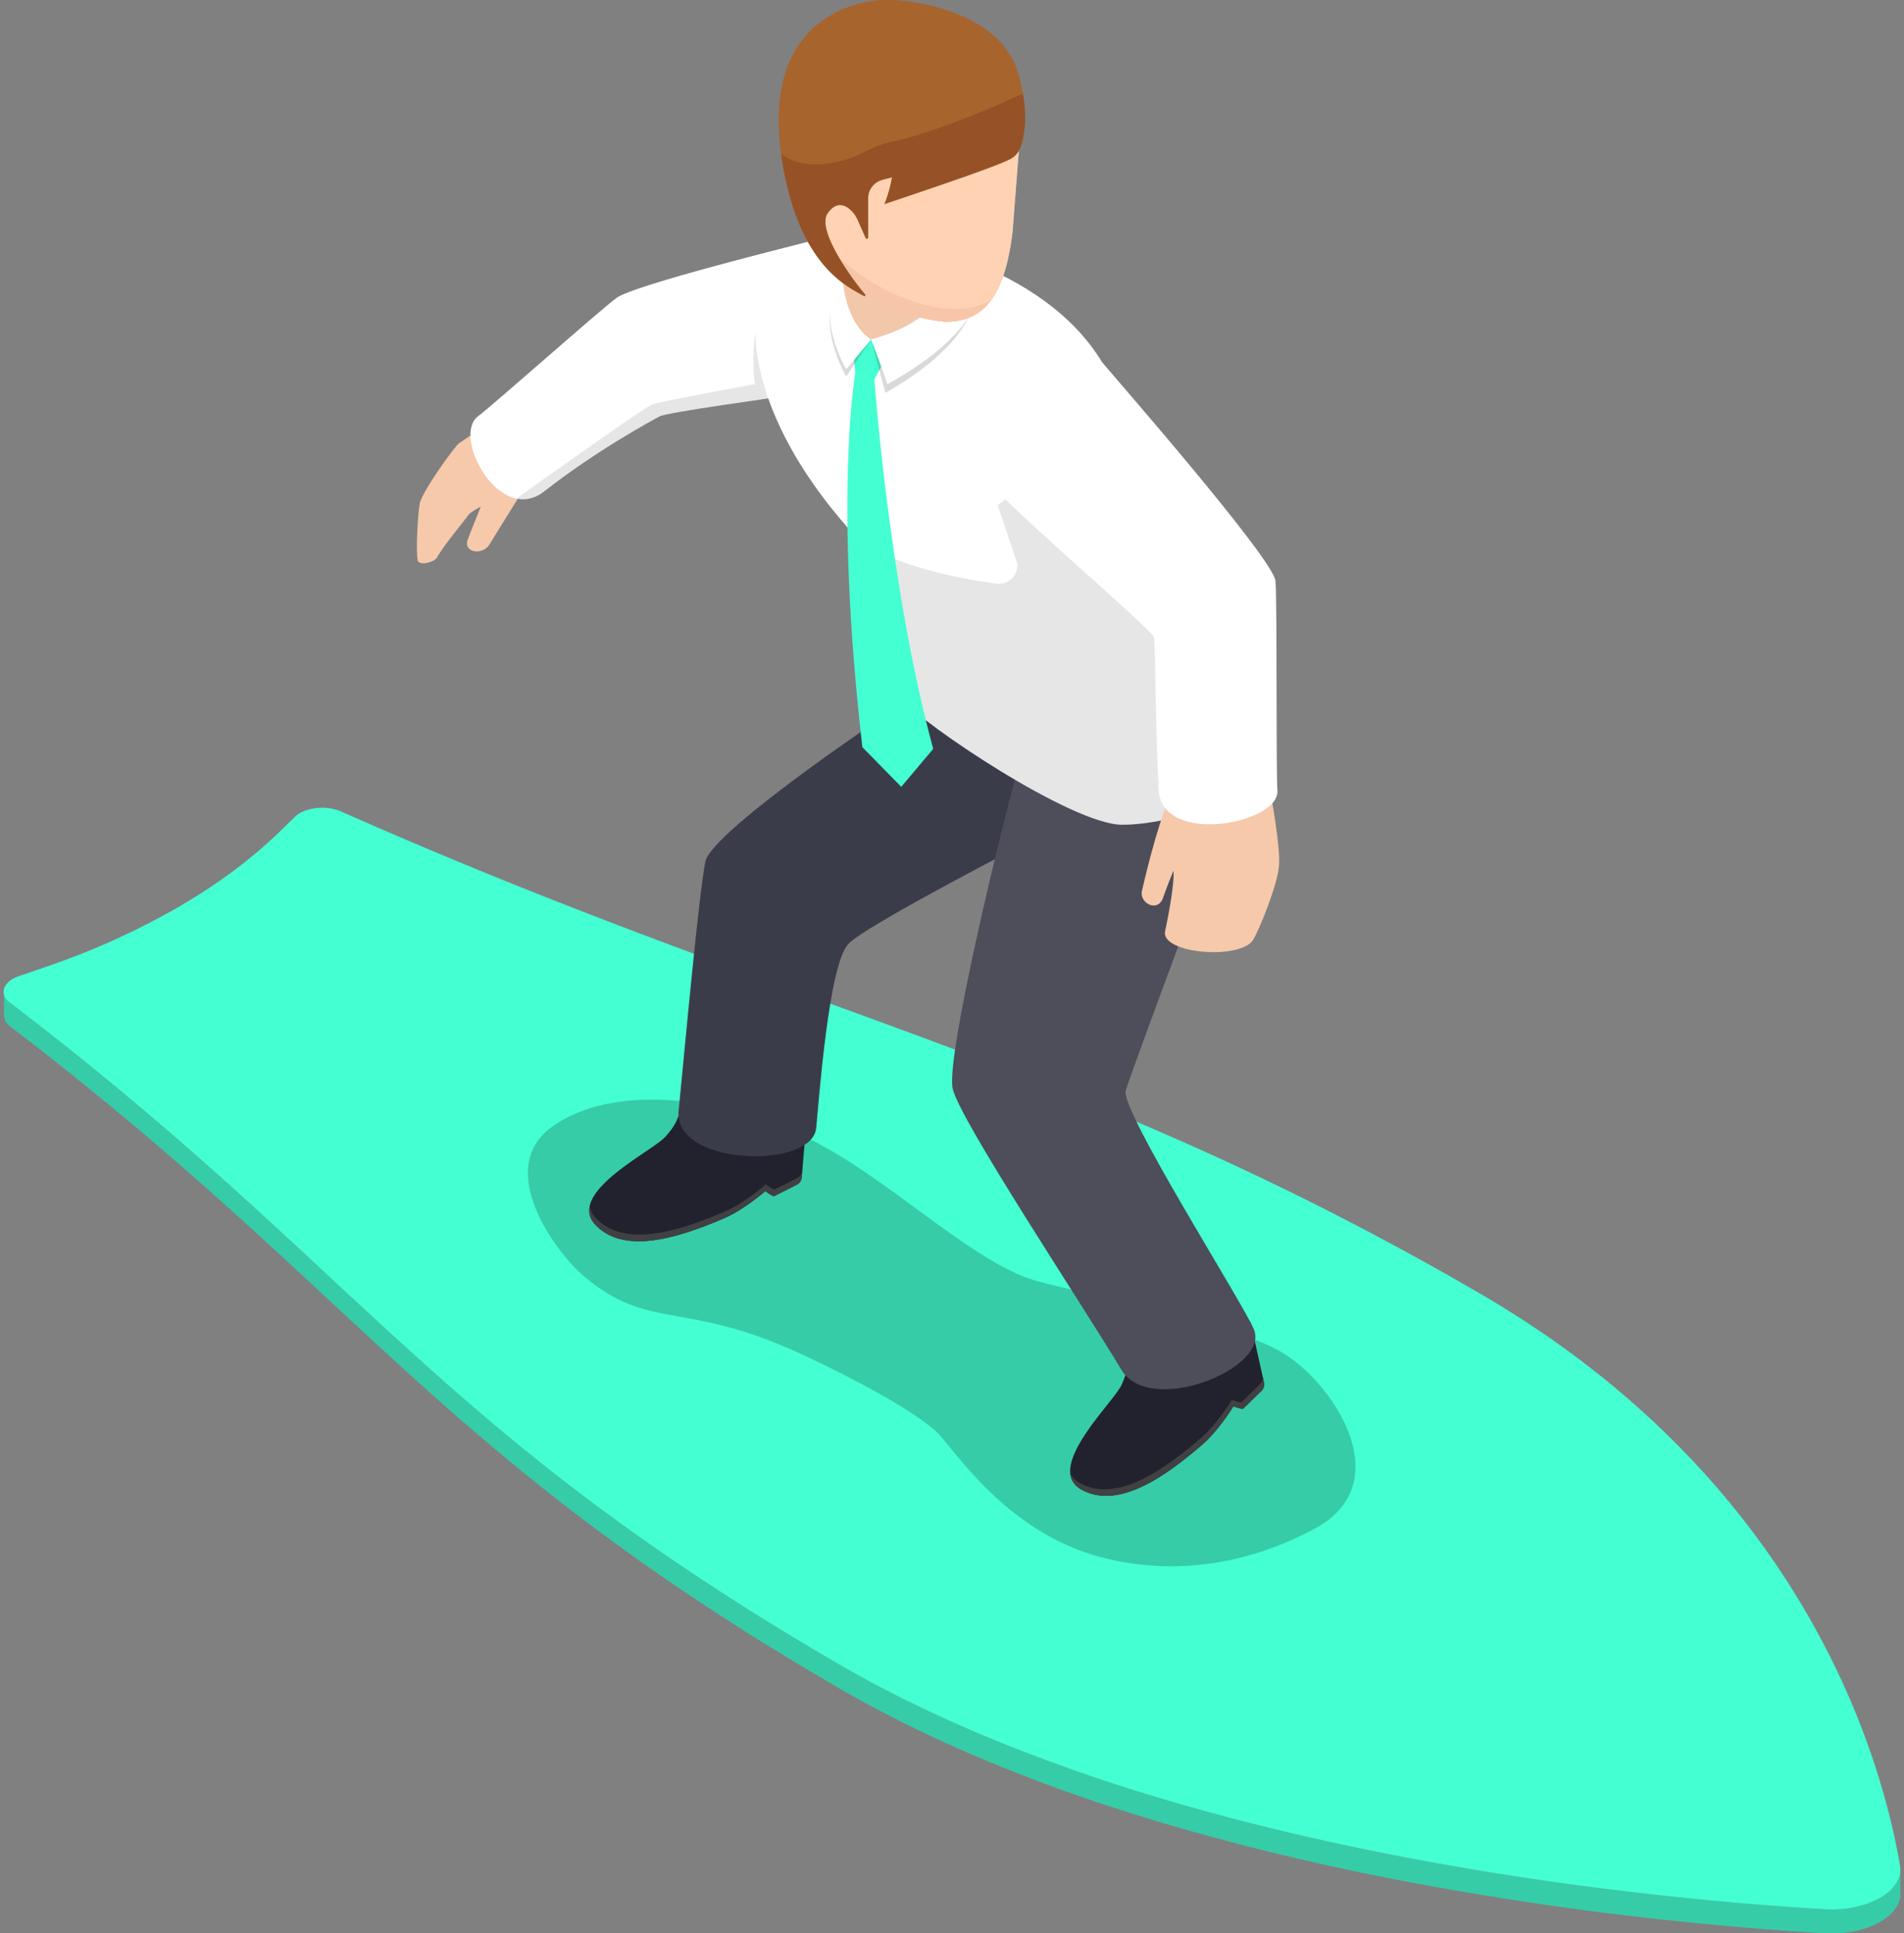 <svg fill="none" xmlns="http://www.w3.org/2000/svg" viewBox="0 0 65 66"><rect x="0" y="0" width="65" height="66" fill="#808080" stroke="none"/><g><path d="m.34 34.232.53.407.179.138.34.264.205.16.304.239.21.168c.096.076.19.152.285.226.072.056.142.115.212.17a32.203 32.203 0 0 1 .485.393c.088.07.174.142.26.212l.208.17c.088.073.175.143.26.215.069.056.135.11.201.166l.254.21c.066.057.133.11.199.165l.254.214.184.156.259.219.176.15.266.228.156.134c.107.092.213.183.317.275.034.03.068.058.1.088l.407.356c.04.034.078.069.118.105a193.613 193.613 0 0 1 .439.387l.24.213.166.149.22.198.177.158.208.186.174.159.208.188.167.15.21.192.162.149.206.19.163.148.204.188c.054.05.108.098.16.148l.218.203.133.122.246.228.116.106c.066.063.132.123.199.183l.853.79a667.16 667.16 0 0 1 .356.331l.106.098c.076.073.155.143.23.215l.155.142.194.18.15.138.203.187.148.136c.066.06.132.122.2.182.05.046.102.092.152.14l.199.18.152.14.196.179.158.142.203.182.148.133.216.192.14.124.247.218.11.096c.12.107.24.213.362.317l.014.012.349.302.12.103c.082.07.164.142.248.212l.143.12c.076.064.152.13.23.194l.154.13.22.185.167.138.216.18.168.138.223.18c.056.047.112.093.17.139l.224.18c.058.046.116.094.176.14.074.06.15.12.227.18l.176.14c.078.063.156.123.234.185l.174.136c.085.064.167.128.25.194.055.042.111.084.165.127l.284.216c.047.036.095.07.14.106l.393.294.04.03c.146.109.293.217.443.325.044.032.09.064.134.098l.316.228c.057.04.115.083.173.123.096.068.192.138.29.206l.188.132.28.196c.069.046.137.094.203.14.092.065.184.129.279.193l.21.144a691.302 691.302 0 0 0 .498.339l.289.192.22.146.299.196c.074.048.148.098.224.146.102.067.204.133.308.199l.223.142c.108.07.218.138.328.208l.216.136.21.133.447.278.245.15.43.263c.084.05.167.102.253.152.154.094.312.186.47.28l.223.132c.232.139.468.277.709.417.408.238.827.469 1.25.693.035.02.072.038.108.058.414.218.835.433 1.261.639l.032.016c.433.21.874.413 1.316.61l.11.05c.433.191.868.377 1.308.558l.064.026c.287.116.577.23.866.344l.17.066a44.602 44.602 0 0 0 1.011.377c.295.106.589.21.886.312l.03.01c.302.104.604.205.909.305l.16.052c.292.094.587.188.88.278l.168.052c.302.092.602.184.905.273l.064.018c.294.086.589.168.883.25l.136.038c.297.082.593.162.892.24l.206.054c.17.044.34.088.51.13l.203.053a89.6 89.6 0 0 0 .795.196c.202.048.403.096.605.142l.222.052c.166.038.33.076.495.112l.224.05a61.951 61.951 0 0 0 .693.15c.23.05.46.097.69.145l.193.04c.169.034.335.068.501.1.076.016.152.03.228.044.169.032.337.066.505.096l.18.034a97.97 97.97 0 0 0 1.342.243c.072.012.144.024.217.038.156.026.31.054.466.078.07.012.138.024.209.034a375.618 375.618 0 0 1 .648.106l.643.1.187.028c.154.024.308.046.46.068l.203.03c.162.024.322.046.482.068l.146.02.611.085c.048.006.096.012.146.02l.441.058.202.026.387.048.196.024c.142.018.283.034.42.05.047.006.095.012.141.016.184.022.368.042.549.062l.112.012c.142.016.284.032.425.046.06.006.122.012.182.02l.35.036.184.018.369.036.138.014c.166.016.33.032.493.046l.09.008c.13.012.26.024.387.034l.164.014c.104.01.206.018.308.026l.163.014.308.025.14.011c.142.013.285.022.423.033.018 0 .036.002.054.004l.356.026.136.01.265.018.136.01c.088.006.174.012.258.016.038.002.077.004.113.008l.352.022c.106.006.21.008.313.006.035 0 .07-.002.104-.004a2.76 2.76 0 0 0 .184-.012l.11-.012c.058-.006.114-.014.17-.024l.106-.018c.056-.01.11-.024.165-.036l.094-.025c.06-.016.116-.036.174-.053.024-.008.048-.014.07-.025a15.556 15.556 0 0 1 .212-.088c.069-.032.133-.064.195-.1.038-.022.072-.046.108-.068l.078-.054.066-.05a.944.944 0 0 0 .068-.058l.06-.056a1.291 1.291 0 0 0 .102-.116l.042-.056a1.176 1.176 0 0 0 .104-.194.85.85 0 0 0 .047-.151c.002-.012.006-.024.006-.036a.871.871 0 0 0 .01-.126h.012v.825a.536.536 0 0 1-.008.126c0 .012-.004.024-.006.036-.002.014-.004.03-.008.044-.002.012-.008.022-.012.034-.008.024-.016.05-.026.074a.849.849 0 0 1-.028.063c-.012.023-.024.048-.038.07a.194.194 0 0 1-.02.034c-.006.01-.014.018-.02.026-.014.02-.029.038-.043.056l-.052.062-.05.054-.028.03a.348.348 0 0 1-.03.026l-.068.058c-.022.018-.044.034-.066.05l-.076.054-.04.028a2.527 2.527 0 0 1-.262.14l-.07.03a3.06 3.06 0 0 1-.143.059c-.004 0-.008.004-.012.004l-.058.018c-.056.02-.114.038-.174.054l-.094.024a2.187 2.187 0 0 1-.273.054c-.056.01-.112.018-.17.024l-.11.012c-.06.006-.122.008-.184.012-.026 0-.05.004-.076.004h-.029c-.102 0-.206 0-.312-.006-.114-.006-.232-.014-.352-.022-.036-.002-.075-.004-.113-.008l-.258-.016a3.35 3.35 0 0 1-.136-.01l-.275-.018-.124-.008c-.126-.008-.254-.018-.386-.028h-.026c-.14-.012-.285-.024-.43-.034l-.13-.01c-.103-.008-.21-.016-.318-.026a4.308 4.308 0 0 1-.16-.014c-.104-.008-.21-.018-.316-.028a162.084 162.084 0 0 0-.565-.05l-.068-.007c-.162-.014-.327-.03-.493-.046l-.144-.014-.367-.036-.18-.018a23.971 23.971 0 0 1-.356-.038l-.177-.018a33.7 33.7 0 0 1-.42-.046c-.04-.004-.08-.008-.122-.014-.18-.02-.363-.04-.547-.062a3.36 3.36 0 0 0-.14-.016l-.42-.05-.197-.024-.389-.048c-.066-.008-.132-.016-.198-.026-.148-.018-.296-.038-.445-.058l-.116-.016-.028-.004a33.455 33.455 0 0 1-.61-.084c-.05-.006-.1-.014-.15-.022a38.722 38.722 0 0 1-.475-.069l-.21-.03c-.151-.022-.301-.044-.451-.068l-.195-.03c-.212-.032-.424-.066-.639-.1l-.07-.012a69.77 69.77 0 0 1-.58-.094c-.07-.012-.139-.024-.209-.034l-.466-.078c-.073-.012-.145-.024-.217-.038l-.542-.096-.129-.022c-.222-.04-.444-.082-.669-.124a232.504 232.504 0 0 0-.687-.13l-.226-.045c-.166-.032-.332-.066-.499-.1l-.198-.04a40.713 40.713 0 0 1-.685-.144l-.11-.024-.583-.126-.226-.05-.493-.113-.224-.052a64.92 64.92 0 0 1-.603-.142l-.098-.024c-.233-.056-.465-.114-.697-.172l-.202-.05c-.17-.044-.34-.086-.511-.132-.04-.01-.082-.02-.122-.032-.028-.008-.056-.016-.084-.022l-.89-.239-.138-.038c-.294-.082-.589-.166-.883-.25l-.064-.018c-.303-.088-.605-.18-.907-.273l-.169-.052c-.294-.09-.587-.184-.881-.278l-.16-.052c-.305-.1-.607-.2-.91-.305l-.03-.01a46.53 46.53 0 0 1-1.033-.368 54.749 54.749 0 0 1-.861-.323l-.17-.066c-.29-.112-.58-.226-.866-.344-.01-.004-.018-.008-.028-.01l-.038-.016a54.6 54.6 0 0 1-1.308-.557c-.036-.016-.074-.032-.11-.05a46.35 46.35 0 0 1-1.316-.61c-.01-.007-.02-.011-.032-.017a41.35 41.35 0 0 1-1.261-.639l-.109-.058c-.422-.224-.839-.455-1.25-.693l-.708-.416-.223-.133-.47-.28-.25-.152c-.147-.088-.29-.176-.433-.263-.08-.05-.162-.098-.243-.148-.152-.094-.302-.186-.45-.28l-.152-.094-.056-.035a42.558 42.558 0 0 1-.771-.493l-.305-.195c-.076-.05-.152-.099-.226-.149l-.295-.192-.222-.148-.287-.19-.22-.149-.278-.188c-.072-.048-.142-.098-.215-.146l-.276-.19-.204-.142c-.094-.067-.186-.13-.279-.197l-.19-.134a33.828 33.828 0 0 1-.286-.204l-.175-.124c-.104-.077-.208-.15-.312-.227l-.14-.102c-.148-.108-.296-.216-.44-.324l-.043-.03c-.132-.099-.262-.195-.39-.293-.048-.036-.097-.074-.147-.11l-.28-.212-.162-.125-.252-.194-.175-.136-.234-.184a5.856 5.856 0 0 1-.176-.14c-.076-.06-.153-.12-.227-.18-.058-.047-.116-.095-.176-.14a4940618813952.236 4940618813952.236 0 0 1-.395-.321l-.218-.178-.17-.14-.216-.179-.167-.138-.22-.184-.154-.13-.23-.195-.143-.12-.242-.208-.126-.108-.347-.3-.016-.015-.362-.316-.102-.09-.255-.227-.136-.12-.216-.192-.15-.136c-.069-.06-.137-.123-.203-.183l-.154-.138a3709162346521.689 3709162346521.689 0 0 1-.35-.32l-.199-.18-.152-.14c-.068-.063-.134-.125-.202-.185-.048-.044-.094-.088-.142-.13-.069-.064-.139-.126-.207-.19-.048-.047-.098-.09-.146-.137l-.2-.184c-.05-.046-.098-.092-.148-.136l-.233-.215-.106-.098-.33-.306-.008-.006-.605-.563-.108-.102-.086-.08-.269-.248-.114-.107-.246-.228-.133-.122-.218-.202-.16-.149-.204-.188c-.054-.05-.108-.1-.163-.148-.068-.062-.136-.126-.206-.188l-.168-.155-.202-.184c-.056-.052-.115-.104-.17-.156-.069-.062-.139-.124-.207-.188l-.174-.158c-.068-.063-.138-.125-.208-.187l-.177-.158-.22-.198-.166-.149-.24-.214-.157-.138-.282-.248a5.491 5.491 0 0 1-.118-.105l-.407-.356c-.034-.03-.068-.058-.1-.088l-.316-.275c-.053-.044-.105-.088-.157-.134l-.266-.228-.176-.15c-.086-.072-.17-.146-.259-.219l-.184-.156-.254-.214-.199-.164-.254-.21c-.066-.057-.134-.11-.2-.167l-.26-.214-.209-.17-.26-.213-.215-.174c-.09-.072-.18-.144-.27-.218l-.212-.17c-.094-.077-.19-.15-.285-.227l-.21-.168c-.1-.08-.202-.158-.304-.238a50.493 50.493 0 0 0-.545-.425l-.178-.138c-.175-.134-.35-.27-.531-.407a.824.824 0 0 1-.096-.088.424.424 0 0 1-.122-.286v-.825c0 .13.068.262.216.374l-.014.008Z" fill="#36CCA8"/><path d="M.438 33.414c-.37.215-.43.563-.098.817C12.218 43.288 14.838 48.794 28.613 56.8c11.046 6.42 27.243 7.995 33.672 8.376.739.044 1.42-.114 1.899-.39.478-.277.753-.672.68-1.1-.636-3.725-3.302-13.113-14.348-19.532-13.773-8.005-23.27-9.54-38.866-16.45-.437-.195-1.04-.161-1.41.053a.886.886 0 0 0-.167.124l-.49.477c-.99.966-2.181 1.849-3.543 2.636a25.647 25.647 0 0 1-4.563 2.043l-.825.282c-.08.028-.152.06-.214.096Z" fill="#44FFD2"/><path d="M18.11 16.326c-.272.45-1.159 1.857-1.395 2.254-.237.396-.92.29-.745-.167.174-.456.777-1.95.929-2.325.308-.753 1.656-.495 1.212.238Z" fill="#F6C9AA"/><path d="M17.498 13.905c-.515.342-1.665 1.123-1.819 1.22-.154.096-1.274 1.672-1.348 2.056-.074.385-.138 1.677-.07 1.955.044.178.559.072.657-.104.245-.439.928-1.242 1.082-1.464.13-.188 1.412-.751 2.04-1.112 1.483-.85.872-3.494-.544-2.553l.002.002Z" fill="#F6C9AA"/><path d="M27.703 8.222c-.421.116-6.051 1.498-6.658 1.949-.605.452-4.214 3.657-4.725 4.04-.909.678.733 3.752 2.256 2.565 1.822-1.424 3.683-2.42 3.943-2.562.26-.142 3.78-.615 5-.805 1.219-.192 2.399-5.794.184-5.187Z" fill="#fff"/><path opacity=".1" d="M17.626 17.024c.307.064.631.002.951-.249 1.823-1.422 3.684-2.419 3.944-2.561.258-.144 3.78-.615 4.997-.805.567-.09 1.126-1.352 1.338-2.616l-3.076.577s-.135 1.07 0 1.742c0 0-3.239.593-3.515.693-.233.082-3.623 2.494-4.639 3.217v.002Z" fill="#000"/><path opacity=".2" d="M27.677 38.907c2.547 1.25 5.285 3.968 7.434 4.735 1.124.4 7.016 1.446 8.788 2.61 1.775 1.165 3.778 4.422.998 5.924-3.063 1.654-5.85 1.446-7.659.881-3.036-.95-4.747-3.685-5.241-4.154-.944-.893-3.622-2.217-4.803-2.752-3.91-1.764-5.025-.709-7.25-2.575-.962-.807-3.087-3.671-1.104-5.105 1.983-1.432 5.594-1.156 8.837.434v.002Z" fill="#000"/><path d="M23.186 38.01c-.072.306-.268.573-.479.803-.456.505-3.443 1.933-2.355 3.026.973.978 2.756.445 4.38-.256.67-.288 1.398-.921 1.398-.921s.25.198.305.17l.763-.387a.304.304 0 0 0 .172-.246s.112-1.346.176-2.05c.064-.706-3.921-2.016-4.362-.139h.002Z" fill="#21222D"/><path d="M20.132 41.169a.706.706 0 0 0 .026.386c.036.096.1.193.194.285.971.977 2.754.444 4.38-.257.671-.29 1.396-.923 1.396-.923s.25.198.303.17l.02-.228c-.054.028-.303-.17-.303-.17s-.727.633-1.396.923c-1.626.699-3.409 1.234-4.38.256a.784.784 0 0 1-.24-.44v-.002ZM26.455 40.6l.763-.387a.304.304 0 0 0 .172-.246l-.02.23a.302.302 0 0 1-.172.246l-.763.387.02-.23Z" fill="#414042"/><path d="M37.877 27.258c-.673.418-8.262 4.232-8.927 4.979-.665.747-.987 5.279-1.087 6.272-.142 1.43-4.88 1.296-4.695-.588.242-2.474.695-7.44.913-8.508.219-1.068 6.666-5.418 8.486-6.52 5.103-3.09 7.27 3.145 5.308 4.363l.002.002Z" fill="#3B3C49"/><path d="M38.502 46.367c.024.312-.084.627-.214.91-.284.618-2.704 2.875-1.338 3.592 1.222.641 2.764-.402 4.102-1.56.553-.476 1.055-1.3 1.055-1.3s.299.114.343.07l.613-.596a.3.3 0 0 0 .09-.287s-.297-1.316-.447-2.009c-.15-.693-4.346-.745-4.202 1.178l-.002.002Z" fill="#21222D"/><path d="M36.537 50.297c.014.134.06.252.143.36.064.08.154.152.27.212 1.22.641 2.76-.402 4.102-1.558.553-.478 1.055-1.3 1.055-1.3s.299.115.34.072l-.05-.224c-.041.044-.34-.072-.34-.072s-.503.823-1.055 1.3c-1.342 1.156-2.882 2.199-4.102 1.558a.796.796 0 0 1-.363-.348ZM42.398 47.856l.613-.597a.3.3 0 0 0 .09-.286l.05.224a.3.3 0 0 1-.09.286l-.613.597-.05-.224Z" fill="#414042"/><path d="M42.544 26.013c-.249.753-3.816 10.257-4.112 11.212-.204.657 3.966 7.192 4.374 8.157.56 1.324-3.555 2.999-4.526 1.374-1.328-2.219-5.524-8.532-5.758-9.595-.235-1.064 1.632-8.825 2.309-11.234 1.616-5.742 8.296-1.67 7.713.088v-.002Z" fill="#4D4E5A"/><path d="M27.86 8.191c2.857-.396 7.798.924 9.755 4.162 1.957 3.237 4.645 11.603 4.985 13.243.34 1.64-2.568 2.558-4.292 2.558-1.724 0-6.884-3.485-7.469-4.248-.348-.457-.094-3.816-1.988-5.997-4.004-4.608-3.828-9.11-.99-9.718h-.002Z" fill="#fff"/><path opacity=".1" d="M28.98 18.069c1.751 2.181 1.519 5.393 1.86 5.836.582.763 5.741 4.25 7.468 4.25 1.726 0 4.633-.92 4.292-2.558-.325-1.564-2.776-9.219-4.7-12.745h-.003s-1.454 2.735-3.839 4.392l.669 1.985a.627.627 0 0 1-.701.695c-1.316-.169-4.158-.72-5.047-1.855h.002Z" fill="#000"/><path d="M28.807 10.283c.042.707 1.047 2.093 2.786 1.201 1.335-.685 2.068-1.856 1.1-2.62-.526-.412-1.868-1.962-2.853-1.546-1.302.551-1.117 1.557-1.033 2.963v.002Z" fill="#F2C7AA"/><path d="m29.738 11.589-.68-.355.14 1.498s-.748 4.166.241 12.774l1.328 1.354 1.092-1.295c-1.504-5.514-2.009-12.616-2.009-12.616l.701-1.31-.813-.048v-.002Z" fill="#44FFD2"/><path opacity=".15" d="m29.738 11.588.488 1.82s4.533-2.395 2.458-4.508l-.637-.613s1.378 2.257-2.31 3.3Z" fill="#000"/><path d="M29.738 11.588s.468 1.216.552 1.526c0 0 4.805-2.476 2.394-4.454l-.637-.373s1.378 2.257-2.31 3.3Z" fill="#fff"/><path opacity=".15" d="m29.738 11.587-.847 1.262s-1.18-1.949-.145-3.359c0 0 0 1.45.992 2.097Z" fill="#000"/><path d="m29.738 11.587-.847 1.022s-1.18-1.949-.145-3.359c0 0 0 1.69.992 2.337Z" fill="#fff"/><path d="M33.515 1.512c.933.632 1.382 1.792 1.364 2.363l-.313 4.056c-.216 1.734-.733 3.098-2.323 3.052 0 0-4.194-.327-4.86-3.757l-.371-1.819c-.617-3.833 1.692-5.041 3.843-4.85 1.707.15 2.66.959 2.66.959v-.004Z" fill="#BCBEC0"/><path d="m27.012 5.405.37 1.818c.239 1.228.928 2.06 1.717 2.62 1.414 1.005 3.144 1.14 3.144 1.14.407.011.743-.069 1.022-.223.813-.45 1.141-1.538 1.301-2.828l.315-4.057c.016-.57-.43-1.729-1.366-2.362 0 0-.953-.809-2.66-.96-2.15-.187-4.458 1.02-3.841 4.852h-.002Z" fill="#FFD2B3"/><path d="M33.861 10.208c-.352.5-.865.795-1.62.773 0 0-4.194-.324-4.86-3.757l-.027-.132c1.13 2.497 4.97 4.224 6.507 3.116Z" fill="#F7C5A8"/><path d="M34.767 2.538c-.545-2.054-3.421-2.565-4.58-2.541-1.032.022-4.187.697-3.512 5.32.541 3.7 2.214 4.452 2.82 4.786.032.018.064-.022.04-.05-.368-.417-1.682-2.187-1.281-2.768.302-.438.61-.284.799-.108.102.096.178.216.236.344l.266.603c.018.04.079.028.08-.016v-1.34a.66.66 0 0 1 .495-.632l.325-.085a4.27 4.27 0 0 1-.257.914c2.672-.896 3.782-1.294 4.254-1.516.307-.145.393-.399.443-.587.226-.875.04-1.71-.122-2.326l-.006.002Z" fill="#A8642D"/><path d="M34.889 4.862c-.048.188-.136.442-.443.587-.472.222-1.582.62-4.254 1.516.038-.072.21-.551.259-.914l-.325.085a.657.657 0 0 0-.492.63v1.34c-.002.046-.063.058-.08.016l-.269-.603a1.047 1.047 0 0 0-.236-.344c-.189-.176-.497-.332-.8.108-.4.58.914 2.35 1.282 2.768.026.026-.008.068-.038.05-.608-.338-2.3-1.095-2.83-4.863.51.467 1.667.563 2.945-.094a3.48 3.48 0 0 1 .873-.316c1.436-.305 3.583-1.226 4.436-1.635.09.5.126 1.074-.028 1.667v.002Z" fill="#965226"/><path d="M39.954 27.136c-.517 1.241-.92 3.078-.968 3.268-.106.427.539.761.717.25.621-1.77 1.122-2.287 1.266-2.661.144-.375-.739-1.524-1.017-.857h.002Z" fill="#F6C9AA"/><path d="M43.33 26.773c.096.59.379 2.123.335 2.77-.042.647-.671 2.183-.88 2.534-.424.709-3.172.482-3.01-.287.157-.737.325-1.718.285-2.079-.042-.384-.096-2.105-.118-2.397-.09-1.182 3.252-1.396 3.39-.539l-.002-.002Z" fill="#F6C9AA"/><path d="M37.614 12.355c.277.338 5.874 6.73 5.93 7.482.059.753.016 6.511.065 7.148.086 1.132-3.95 1.909-4.054-.02-.124-2.309-.1-4.923-.164-5.213-.064-.29-5.6-4.935-6.257-5.978-.657-1.046 3.314-4.841 4.478-3.417l.002-.002Z" fill="#fff"/></g><defs><clipPath id="a"><path fill="#fff" transform="matrix(-1 0 0 1 64.878 0)" d="M0 0h64.757v66.001H0z"/></clipPath></defs></svg>